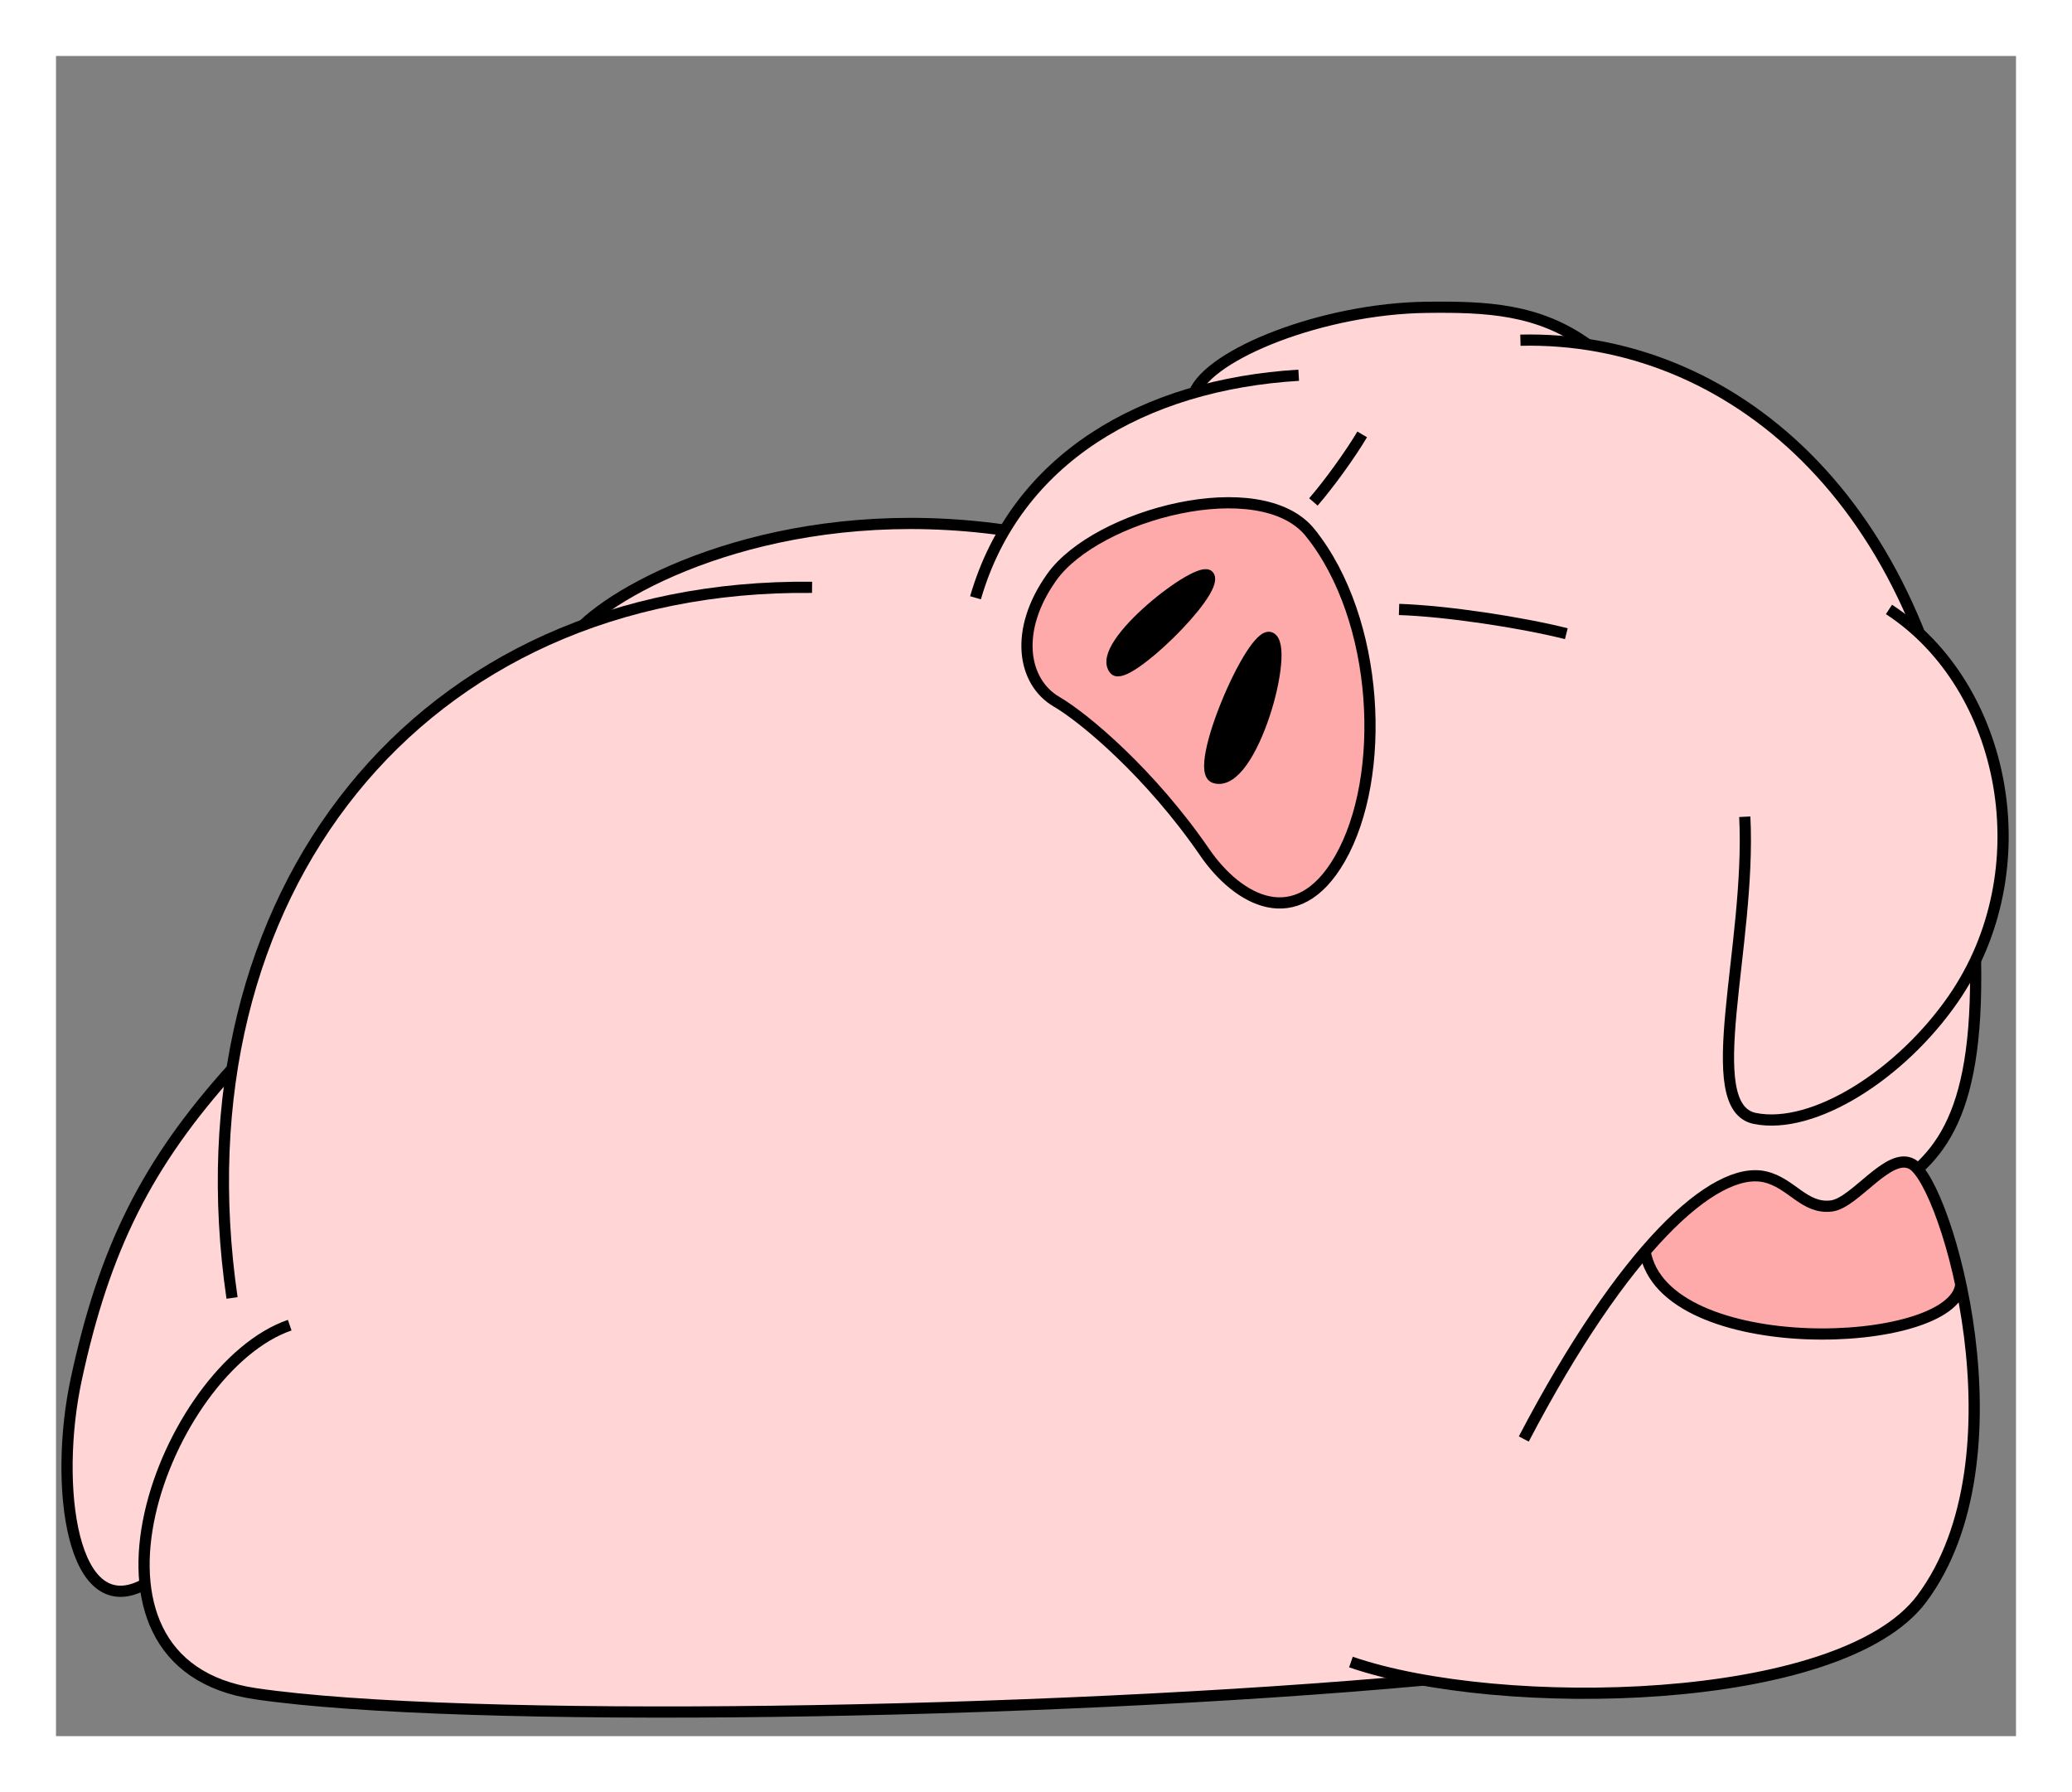 <?xml version="1.0" encoding="UTF-8" standalone="no"?>
<!-- Created with Inkscape (http://www.inkscape.org/) -->

<svg
   xmlns:dc="http://purl.org/dc/elements/1.1/"
   xmlns:cc="http://creativecommons.org/ns#"
   xmlns:rdf="http://www.w3.org/1999/02/22-rdf-syntax-ns#"
   xmlns:svg="http://www.w3.org/2000/svg"
   xmlns="http://www.w3.org/2000/svg"
   xmlns:xlink="http://www.w3.org/1999/xlink"
   xmlns:sodipodi="http://sodipodi.sourceforge.net/DTD/sodipodi-0.dtd"
   xmlns:inkscape="http://www.inkscape.org/namespaces/inkscape"
   width="370"
   height="320"
   id="svg2"
   version="1.1"
   inkscape:version="0.48.4 r9939"
   sodipodi:docname="[01.行動]10.涅槃.svg"
   inkscape:export-filename="C:\Users\執安\Desktop\資料\臨時\描画3.png"
   inkscape:export-xdpi="90"
   inkscape:export-ydpi="90"
   enable-background="new">
  <rect width="100%" height="100%" fill="#808080" stroke="none"/>
  <defs
     id="defs4">
    <inkscape:perspective
       sodipodi:type="inkscape:persp3d"
       inkscape:vp_x="363.49708 : 943.81603 : 1"
       inkscape:vp_y="0 : 1000 : 0"
       inkscape:vp_z="744.09448 : 526.18109 : 1"
       inkscape:persp3d-origin="372.04724 : 350.78739 : 1"
       id="perspective5056" />
    <inkscape:perspective
       id="perspective5056-8"
       inkscape:persp3d-origin="372.04724 : 350.78739 : 1"
       inkscape:vp_z="744.09448 : 526.18109 : 1"
       inkscape:vp_y="0 : 1000 : 0"
       inkscape:vp_x="363.49708 : 943.81603 : 1"
       sodipodi:type="inkscape:persp3d" />
    <linearGradient
       id="linearGradient12499-5-3"
       inkscape:collect="always">
      <stop
         id="stop12501-0-8"
         offset="0"
         style="stop-color:#ffd5d5;stop-opacity:1;" />
      <stop
         id="stop12503-9-9"
         offset="1"
         style="stop-color:#ffd5d5;stop-opacity:0;" />
    </linearGradient>
    <linearGradient
       id="linearGradient12499-5"
       inkscape:collect="always">
      <stop
         id="stop12501-0"
         offset="0"
         style="stop-color:#ffd5d5;stop-opacity:1;" />
      <stop
         id="stop12503-9"
         offset="1"
         style="stop-color:#ffd5d5;stop-opacity:0;" />
    </linearGradient>
    <linearGradient
       id="linearGradient12499-8"
       inkscape:collect="always">
      <stop
         id="stop12501-6"
         offset="0"
         style="stop-color:#ffd5d5;stop-opacity:1;" />
      <stop
         id="stop12503-0"
         offset="1"
         style="stop-color:#ffd5d5;stop-opacity:0;" />
    </linearGradient>
    <linearGradient
       gradientTransform="translate(0,-7)"
       gradientUnits="userSpaceOnUse"
       y2="78.526"
       x2="178.782"
       y1="135.026"
       x1="175.86"
       id="linearGradient12505-2"
       xlink:href="#linearGradient12499-8"
       inkscape:collect="always" />
    <linearGradient
       id="linearGradient12499-9"
       inkscape:collect="always">
      <stop
         id="stop12501-8"
         offset="0"
         style="stop-color:#ffd5d5;stop-opacity:1;" />
      <stop
         id="stop12503-6"
         offset="1"
         style="stop-color:#ffd5d5;stop-opacity:0;" />
    </linearGradient>
    <linearGradient
       gradientTransform="translate(0,-7)"
       gradientUnits="userSpaceOnUse"
       y2="78.526"
       x2="178.782"
       y1="135.026"
       x1="175.86"
       id="linearGradient12505-1"
       xlink:href="#linearGradient12499-9"
       inkscape:collect="always" />
    <inkscape:perspective
       id="perspective5056-5"
       inkscape:persp3d-origin="372.04724 : 350.78739 : 1"
       inkscape:vp_z="744.09448 : 526.18109 : 1"
       inkscape:vp_y="0 : 1000 : 0"
       inkscape:vp_x="363.49708 : 943.81603 : 1"
       sodipodi:type="inkscape:persp3d" />
    <linearGradient
       id="linearGradient12499"
       inkscape:collect="always">
      <stop
         id="stop12501"
         offset="0"
         style="stop-color:#ffd5d5;stop-opacity:1;" />
      <stop
         id="stop12503"
         offset="1"
         style="stop-color:#ffd5d5;stop-opacity:0;" />
    </linearGradient>
    <linearGradient
       inkscape:collect="always"
       xlink:href="#linearGradient12499"
       id="linearGradient4842"
       gradientUnits="userSpaceOnUse"
       gradientTransform="matrix(0.983,-0.182,0.182,0.983,74.737,42.602)"
       x1="175.86"
       y1="135.026"
       x2="180.123"
       y2="104.201" />
    <linearGradient
       inkscape:collect="always"
       xlink:href="#linearGradient12499-5"
       id="linearGradient4848"
       gradientUnits="userSpaceOnUse"
       gradientTransform="matrix(0.996,-0.091,0.091,0.996,90.234,51.05)"
       x1="184.389"
       y1="140.775"
       x2="178.004"
       y2="106.502" />
    <linearGradient
       inkscape:collect="always"
       xlink:href="#linearGradient12499-5-3"
       id="linearGradient4854"
       gradientUnits="userSpaceOnUse"
       gradientTransform="matrix(0.999,0.055,-0.055,0.999,114.07,56.177)"
       x1="186.741"
       y1="139.741"
       x2="168.636"
       y2="87.226" />
    <inkscape:perspective
       sodipodi:type="inkscape:persp3d"
       inkscape:vp_x="363.49708 : 943.81603 : 1"
       inkscape:vp_y="0 : 1000 : 0"
       inkscape:vp_z="744.09448 : 526.18109 : 1"
       inkscape:persp3d-origin="372.04724 : 350.78739 : 1"
       id="perspective5056-4" />
    <inkscape:perspective
       sodipodi:type="inkscape:persp3d"
       inkscape:vp_x="363.49708 : 943.81603 : 1"
       inkscape:vp_y="0 : 1000 : 0"
       inkscape:vp_z="744.09448 : 526.18109 : 1"
       inkscape:persp3d-origin="372.04724 : 350.78739 : 1"
       id="perspective5056-8-7" />
    <inkscape:perspective
       id="perspective5056-85"
       inkscape:persp3d-origin="372.04724 : 350.78739 : 1"
       inkscape:vp_z="744.09448 : 526.18109 : 1"
       inkscape:vp_y="0 : 1000 : 0"
       inkscape:vp_x="363.49708 : 943.81603 : 1"
       sodipodi:type="inkscape:persp3d" />
    <inkscape:perspective
       id="perspective5056-7"
       inkscape:persp3d-origin="372.04724 : 350.78739 : 1"
       inkscape:vp_z="744.09448 : 526.18109 : 1"
       inkscape:vp_y="0 : 1000 : 0"
       inkscape:vp_x="363.49708 : 943.81603 : 1"
       sodipodi:type="inkscape:persp3d" />
  </defs>
  <sodipodi:namedview
     id="base"
     pagecolor="#ffffff"
     bordercolor="#666666"
     borderopacity="1.0"
     inkscape:pageopacity="0.0"
     inkscape:pageshadow="2"
     inkscape:zoom="1.0469074"
     inkscape:cx="187.54891"
     inkscape:cy="166.3673"
     inkscape:document-units="px"
     inkscape:current-layer="layer11"
     showgrid="false"
     inkscape:window-width="1139"
     inkscape:window-height="694"
     inkscape:window-x="-3"
     inkscape:window-y="-2"
     inkscape:window-maximized="0"
     showguides="true"
     inkscape:guide-bbox="true"
     inkscape:snap-grids="false"
     inkscape:snap-to-guides="false"
     showborder="true"
     inkscape:showpageshadow="false"
     fit-margin-top="0"
     fit-margin-left="0"
     fit-margin-right="0"
     fit-margin-bottom="0"
     inkscape:snap-page="false" />
  <g
     inkscape:groupmode="layer"
     id="layer2"
     inkscape:label="補助線"
     style="display:none"
     sodipodi:insensitive="true">
    <path
       style="fill:none;stroke:#0000ff;stroke-width:1px;stroke-linecap:butt;stroke-linejoin:miter;stroke-opacity:1"
       d="M 10,310 360,10"
       id="path3025"
       inkscape:connector-curvature="0"
       sodipodi:nodetypes="cc" />
    <path
       style="fill:none;stroke:#0000ff;stroke-width:1px;stroke-linecap:butt;stroke-linejoin:miter;stroke-opacity:1"
       d="M 10,10 360,310"
       id="path3027"
       inkscape:connector-curvature="0"
       sodipodi:nodetypes="cc" />
    <path
       style="fill:none;stroke:#ff0000;stroke-width:1px;stroke-linecap:butt;stroke-linejoin:miter;stroke-opacity:1;display:inline"
       d="m 10,0 0,320"
       id="path3006"
       inkscape:connector-curvature="0"
       sodipodi:nodetypes="cc" />
    <path
       style="fill:none;stroke:#ff0000;stroke-width:1px;stroke-linecap:butt;stroke-linejoin:miter;stroke-opacity:1;display:inline"
       d="m 360,0 0,320"
       id="path3010"
       inkscape:connector-curvature="0"
       sodipodi:nodetypes="cc" />
    <path
       style="fill:none;stroke:#ff0000;stroke-width:1px;stroke-linecap:butt;stroke-linejoin:miter;stroke-opacity:1;display:inline"
       d="M 0,10 370,10"
       id="path3016"
       inkscape:connector-curvature="0" />
    <path
       transform="translate(84.716,27.712)"
       style="fill:none;stroke:#ff0000;stroke-width:1px;stroke-linecap:butt;stroke-linejoin:miter;stroke-opacity:1;display:inline"
       d="m -84.716,282.288 370,0"
       id="path3018"
       inkscape:connector-curvature="0"
       sodipodi:nodetypes="cc" />
  </g>
  <g
     inkscape:groupmode="layer"
     id="layer11"
     inkscape:label="豚"
     style="display:inline"
     sodipodi:insensitive="true">
    <g
       transform="translate(84.515,27.396)"
       id="g14948"
       inkscape:label="豚: 胴 コピー"
       style="display:none">
      <path
         sodipodi:nodetypes="cc"
         inkscape:connector-curvature="0"
         id="path14950"
         d="M 150.557,23.716 C 123.35,25.272 95.8,35.799 87.9,62.139"
         style="fill:none;stroke:#ff00ff;stroke-width:1;stroke-linecap:butt;stroke-linejoin:miter;stroke-opacity:1" />
      <path
         sodipodi:nodetypes="csc"
         inkscape:connector-curvature="0"
         id="path14952"
         d="m 196.631,19.53 c -4.264,-8.613 -11.518,-8.332 -20.678,-9.271 -17.95,-1.84 -53.746,10.83 -48.297,16.545"
         style="fill:none;stroke:#ff00ff;stroke-width:1;stroke-linecap:butt;stroke-linejoin:miter;stroke-opacity:1" />
      <path
         sodipodi:nodetypes="cc"
         inkscape:connector-curvature="0"
         id="path14954"
         d="M 253.252,69.424 C 246.712,48.134 219.849,18.525 185.609,19.28"
         style="fill:none;stroke:#ff00ff;stroke-width:1;stroke-linecap:butt;stroke-linejoin:miter;stroke-opacity:1" />
      <path
         sodipodi:nodetypes="ssssss"
         inkscape:connector-curvature="0"
         id="path14956"
         d="m 146.649,50.94 c 12.148,15.248 13.346,42.798 4.992,57.203 -7.615,13.131 -17.935,7.215 -23.693,-1.228 -9.451,-13.858 -21.002,-23.624 -25.894,-26.5 -5.942,-3.493 -7.45,-12.535 -0.77,-21.848 7.91,-11.026 36.699,-18.504 45.365,-7.628 z"
         style="fill:none;stroke:#ff00ff;stroke-width:1;stroke-linecap:butt;stroke-linejoin:miter;stroke-opacity:1" />
      <path
         sodipodi:nodetypes="cc"
         inkscape:connector-curvature="0"
         id="path14958"
         d="m 162.173,64.434 c 7.218,0.794 21.367,2.323 29.319,4.353"
         style="fill:none;stroke:#ff00ff;stroke-width:1;stroke-linecap:butt;stroke-linejoin:miter;stroke-opacity:1" />
      <path
         sodipodi:nodetypes="cc"
         inkscape:connector-curvature="0"
         id="path14960"
         d="m 146.778,46.055 c 2.708,-3.095 6.978,-8.883 9.032,-12.339"
         style="fill:none;stroke:#ff00ff;stroke-width:1;stroke-linecap:butt;stroke-linejoin:miter;stroke-opacity:1" />
      <path
         sodipodi:nodetypes="cssc"
         inkscape:connector-curvature="0"
         id="path14962"
         d="m 248.091,66.688 c 23.001,11.545 34.754,36.561 18.985,59.143 -9.204,13.181 -26.968,24.972 -37.25,22.874 -9.933,-2.027 -6.081,-25.03 -7.144,-47.713"
         style="fill:none;stroke:#ff00ff;stroke-width:1;stroke-linecap:butt;stroke-linejoin:miter;stroke-opacity:1" />
      <path
         sodipodi:nodetypes="cc"
         inkscape:connector-curvature="0"
         id="path14964"
         d="m 259.166,134.941 c -0.999,8.768 -3.102,17.898 -7.23,27.191"
         style="fill:none;stroke:#ff00ff;stroke-width:1;stroke-linecap:butt;stroke-linejoin:miter;stroke-opacity:1" />
      <path
         sodipodi:nodetypes="cssssc"
         inkscape:connector-curvature="0"
         id="path14966"
         d="m 255.592,152.231 c 3.641,21.086 13.097,72.361 -1.627,87.852 -12.633,13.292 -103.088,17.566 -104.071,8.946 -0.531,-4.649 1.694,-10.243 0.167,-12.747 -2.253,-3.692 -4.47,-3.681 -5.379,-7.443 -1.311,-5.424 26.189,-31.07 44.026,-39.472"
         style="fill:none;stroke:#ff00ff;stroke-width:1;stroke-linecap:butt;stroke-linejoin:miter;stroke-opacity:1" />
      <path
         sodipodi:nodetypes="cc"
         inkscape:connector-curvature="0"
         id="path14968"
         d="M 42.64,59.637 C -26.901,71.843 -52.955,117.094 -42.9,187.914"
         style="fill:none;stroke:#ff00ff;stroke-width:1;stroke-linecap:butt;stroke-linejoin:miter;stroke-opacity:1" />
      <path
         sodipodi:nodetypes="csc"
         inkscape:connector-curvature="0"
         id="path14970"
         d="m -44.693,166.318 c -11.449,19.284 -22.823,42.426 -27.876,65.589 -4.018,18.419 2.451,18.427 10.736,20.137"
         style="fill:none;stroke:#ff00ff;stroke-width:1;stroke-linecap:butt;stroke-linejoin:miter;stroke-opacity:1" />
      <path
         sodipodi:nodetypes="ccc"
         inkscape:connector-curvature="0"
         id="path14972"
         d="m -35.666,195.583 c -31.575,30.903 -48.991,56.856 -14.157,58.933 72.074,3.238 143.377,4.151 210.526,-1.753"
         style="fill:none;stroke:#ff00ff;stroke-width:1;stroke-linecap:butt;stroke-linejoin:miter;stroke-opacity:1" />
      <path
         sodipodi:nodetypes="sss"
         inkscape:connector-curvature="0"
         id="path14974"
         d="m 139.555,69.296 c -3.152,-1.259 -13.767,23.283 -9.814,24.528 6.513,2.052 13.437,-23.081 9.814,-24.528 z"
         style="fill:none;stroke:#ff00ff;stroke-width:1;stroke-linecap:butt;stroke-linejoin:miter;stroke-opacity:1" />
      <path
         sodipodi:nodetypes="sss"
         inkscape:connector-curvature="0"
         id="path14976"
         d="m 127.867,59.245 c -1.353,-2.333 -19.273,11.342 -15.598,15.564 1.958,2.249 17.26,-12.698 15.598,-15.564 z"
         style="fill:none;stroke:#ff00ff;stroke-width:1;stroke-linecap:butt;stroke-linejoin:miter;stroke-opacity:1" />
      <path
         sodipodi:nodetypes="csc"
         inkscape:connector-curvature="0"
         id="path14978"
         d="M 92.346,50.093 C 42.253,45.005 2.751,61.433 3.413,65.434 c 0.371,2.242 4.103,1.971 5.641,3.882"
         style="fill:none;stroke:#ff00ff;stroke-width:1;stroke-linecap:butt;stroke-linejoin:miter;stroke-opacity:1" />
      <path
         sodipodi:nodetypes="cc"
         inkscape:connector-curvature="0"
         id="path14980"
         d="m 154.302,215.375 c 9.997,1.024 16.4,31.808 9.945,37.707"
         style="fill:none;stroke:#ff00ff;stroke-width:1;stroke-linecap:butt;stroke-linejoin:miter;stroke-opacity:1" />
      <path
         sodipodi:nodetypes="cc"
         inkscape:connector-curvature="0"
         id="path14982"
         d="m 15.966,58.339 c 1.556,1.468 3.128,4.839 4.024,6.768"
         style="fill:none;stroke:#ff00ff;stroke-width:1;stroke-linecap:butt;stroke-linejoin:miter;stroke-opacity:1" />
    </g>
    <path
       sodipodi:nodetypes="cccscscscscscc"
       inkscape:connector-curvature="0"
       id="path5806-8"
       d="m 179.512,94.685 c -21.966,-4.961 -66.877,4.698 -75.406,16.967 -36.178,15.031 -55.547,41.407 -62.698,79.224 -14.283,17.162 -22.897,31.828 -27.784,55.469 -4.087,19.767 -1.264,43.379 12.492,36.354 -0.117,8.222 4.777,17.909 19.272,19.687 44.635,5.476 156.485,3.404 208.9,-2.395 22.709,3.845 70.248,5.788 88.897,-14.527 14.716,-16.031 8.942,-59.849 -0.666,-76.738 11.942,-11.933 11.631,-37.891 8.181,-63.534 -6.686,-49.684 -36.247,-80.472 -67.164,-83.652 -6.392,-5.5 -16.04,-7.585 -28.992,-6.697 -29.178,2 -40.47,11.97 -41.316,15.399 0,0 -26.55,7.87 -33.715,24.443 z"
       style="fill:#ffd5d5;stroke:none;display:inline" />
    <path
       sodipodi:nodetypes="cc"
       inkscape:connector-curvature="0"
       id="path5802"
       d="M 231.909,67.001 C 204.212,68.679 181.412,81.828 174.197,106.74"
       style="fill:none;stroke:#000000;stroke-width:2;stroke-linecap:butt;stroke-linejoin:miter;stroke-opacity:1" />
    <path
       sodipodi:nodetypes="csc"
       inkscape:connector-curvature="0"
       id="path5804"
       d="m 283.541,61.538 c -8.837,-6.357 -17.947,-6.801 -28.863,-6.661 -18.371,0.235 -38.634,8.288 -41.429,15.31"
       style="fill:none;stroke:#000000;stroke-width:2;stroke-linecap:butt;stroke-linejoin:miter;stroke-opacity:1" />
    <path
       sodipodi:nodetypes="csc"
       inkscape:connector-curvature="0"
       id="path5806"
       d="m 271.503,60.746 c 37.35,-0.895 72.308,28.595 79.145,84.052 5.179,42.013 0.45,56.105 -8.133,63.906"
       style="fill:none;stroke:#000000;stroke-width:2;stroke-linecap:butt;stroke-linejoin:miter;stroke-opacity:1" />
    <path
       sodipodi:nodetypes="ssssss"
       inkscape:connector-curvature="0"
       id="path5808"
       d="m 233.979,95.134 c 12.422,15.484 13.736,43.532 5.28,58.229 -7.709,13.397 -18.237,7.408 -24.129,-1.169 -9.671,-14.078 -21.466,-23.983 -26.457,-26.894 -6.063,-3.537 -7.629,-12.738 -0.859,-22.244 8.016,-11.255 37.305,-18.968 46.166,-7.923 z"
       style="fill:#ffaaaa;stroke:#000000;stroke-width:2;stroke-linecap:butt;stroke-linejoin:miter;stroke-opacity:1" />
    <path
       sodipodi:nodetypes="cc"
       inkscape:connector-curvature="0"
       id="path5810"
       d="m 249.832,108.82 c 8.55,0.294 21.764,2.292 29.869,4.331"
       style="fill:none;stroke:#000000;stroke-width:2;stroke-linecap:butt;stroke-linejoin:miter;stroke-opacity:1" />
    <path
       sodipodi:nodetypes="cc"
       inkscape:connector-curvature="0"
       id="path5812"
       d="m 234.535,89.625 c 2.747,-3.16 6.632,-8.534 8.711,-12.06"
       style="fill:none;stroke:#000000;stroke-width:2;stroke-linecap:butt;stroke-linejoin:miter;stroke-opacity:1" />
    <path
       sodipodi:nodetypes="cssc"
       inkscape:connector-curvature="0"
       id="path5814"
       d="m 337.317,108.822 c 20.97,13.682 27.425,46.547 11.446,69.595 -9.326,13.453 -24.909,23.393 -35.386,21.292 -10.121,-2.03 -0.646,-30.78 -1.808,-53.873"
       style="fill:#ffd5d5;stroke:#000000;stroke-width:2;stroke-linecap:butt;stroke-linejoin:miter;stroke-opacity:1" />
    <path
       sodipodi:nodetypes="cssscc"
       inkscape:connector-curvature="0"
       id="path5836-7-6"
       d="m 293.668,223.548 c 1.79,-3.401 13.536,-14.354 21.494,-13.443 4.733,0.542 7.949,5.796 11.83,5.231 4.358,-0.634 10.563,-8.338 14.416,-7.511 2.705,0.581 7.57,14.587 8.68,21.672 -5.061,11.202 -51.747,14.089 -56.421,-5.949 z"
       style="fill:#ffaaaa;stroke:none;display:inline" />
    <path
       sodipodi:nodetypes="cssssc"
       inkscape:connector-curvature="0"
       id="path5818"
       d="m 241.239,296.77 c 26.474,9.139 87.384,8.152 101.929,-11.307 18.808,-25.163 4.526,-74.093 -1.734,-77.602 -4.156,-2.329 -10.147,6.938 -14.379,7.473 -4.867,0.615 -7.137,-4.136 -11.908,-5.207 -9.059,-2.033 -25.201,12.723 -43.042,46.816"
       style="fill:none;stroke:#000000;stroke-width:2;stroke-linecap:butt;stroke-linejoin:miter;stroke-opacity:1" />
    <path
       sodipodi:nodetypes="cc"
       inkscape:connector-curvature="0"
       id="path5820"
       d="M 145.012,104.873 C 74.782,104.131 30.952,159.684 41.435,231.759"
       style="fill:none;stroke:#000000;stroke-width:2;stroke-linecap:butt;stroke-linejoin:miter;stroke-opacity:1" />
    <path
       sodipodi:nodetypes="csc"
       inkscape:connector-curvature="0"
       id="path5822"
       d="m 41.439,190.863 c -15.099,16.771 -22.768,31.868 -27.833,55.471 -4.028,18.769 -0.894,44.138 12.544,36.362"
       style="fill:none;stroke:#000000;stroke-width:2;stroke-linecap:butt;stroke-linejoin:miter;stroke-opacity:1" />
    <path
       sodipodi:nodetypes="csc"
       inkscape:connector-curvature="0"
       id="path5828"
       d="m 51.732,236.618 c -22.214,7.639 -42.309,60.46 -6.166,65.8 36.573,5.403 140.383,3.811 208.736,-2.432"
       style="fill:none;stroke:#000000;stroke-width:2;stroke-linecap:butt;stroke-linejoin:miter;stroke-opacity:1" />
    <path
       sodipodi:nodetypes="sss"
       inkscape:connector-curvature="0"
       id="path5830"
       d="m 226.818,113.849 c -3.214,-1.271 -13.938,23.754 -9.908,25.009 6.639,2.067 13.603,-23.548 9.908,-25.009 z"
       style="fill:#000000;stroke:#000000;stroke-width:2;stroke-linecap:butt;stroke-linejoin:miter;stroke-opacity:1" />
    <path
       sodipodi:nodetypes="sss"
       inkscape:connector-curvature="0"
       id="path5832"
       d="m 215.871,102.879 c -1.386,-2.371 -20.574,12.392 -16.817,16.677 2.001,2.283 18.519,-13.766 16.817,-16.677 z"
       style="fill:#000000;stroke:#000000;stroke-width:2;stroke-linecap:butt;stroke-linejoin:miter;stroke-opacity:1" />
    <path
       sodipodi:nodetypes="cc"
       inkscape:connector-curvature="0"
       id="path5834"
       d="m 179.5,94.677 c -37.471,-5.346 -66.201,8.229 -75.408,16.998"
       style="fill:none;stroke:#000000;stroke-width:2;stroke-linecap:butt;stroke-linejoin:miter;stroke-opacity:1" />
    <path
       sodipodi:nodetypes="cc"
       inkscape:connector-curvature="0"
       id="path5836"
       d="m 350.133,229.45 c -1.515,11.718 -53.052,13.475 -56.377,-6.033"
       style="fill:none;stroke:#000000;stroke-width:2;stroke-linecap:butt;stroke-linejoin:miter;stroke-opacity:1" />
  </g>
  <g
     inkscape:groupmode="layer"
     id="layer7"
     inkscape:label="枠面"
     style="display:inline;"
     sodipodi:insensitive="true">
    <path
       style="fill:#ffffff;stroke:none;display:inline"
       d="m 0,0 0,320 370,0 0,-320 -10,10 0,300 -350,0 0,-300 350,0 10,-10 z"
       id="path21072"
       inkscape:connector-curvature="0"
       sodipodi:nodetypes="ccccccccccc" />
  </g>
</svg>
